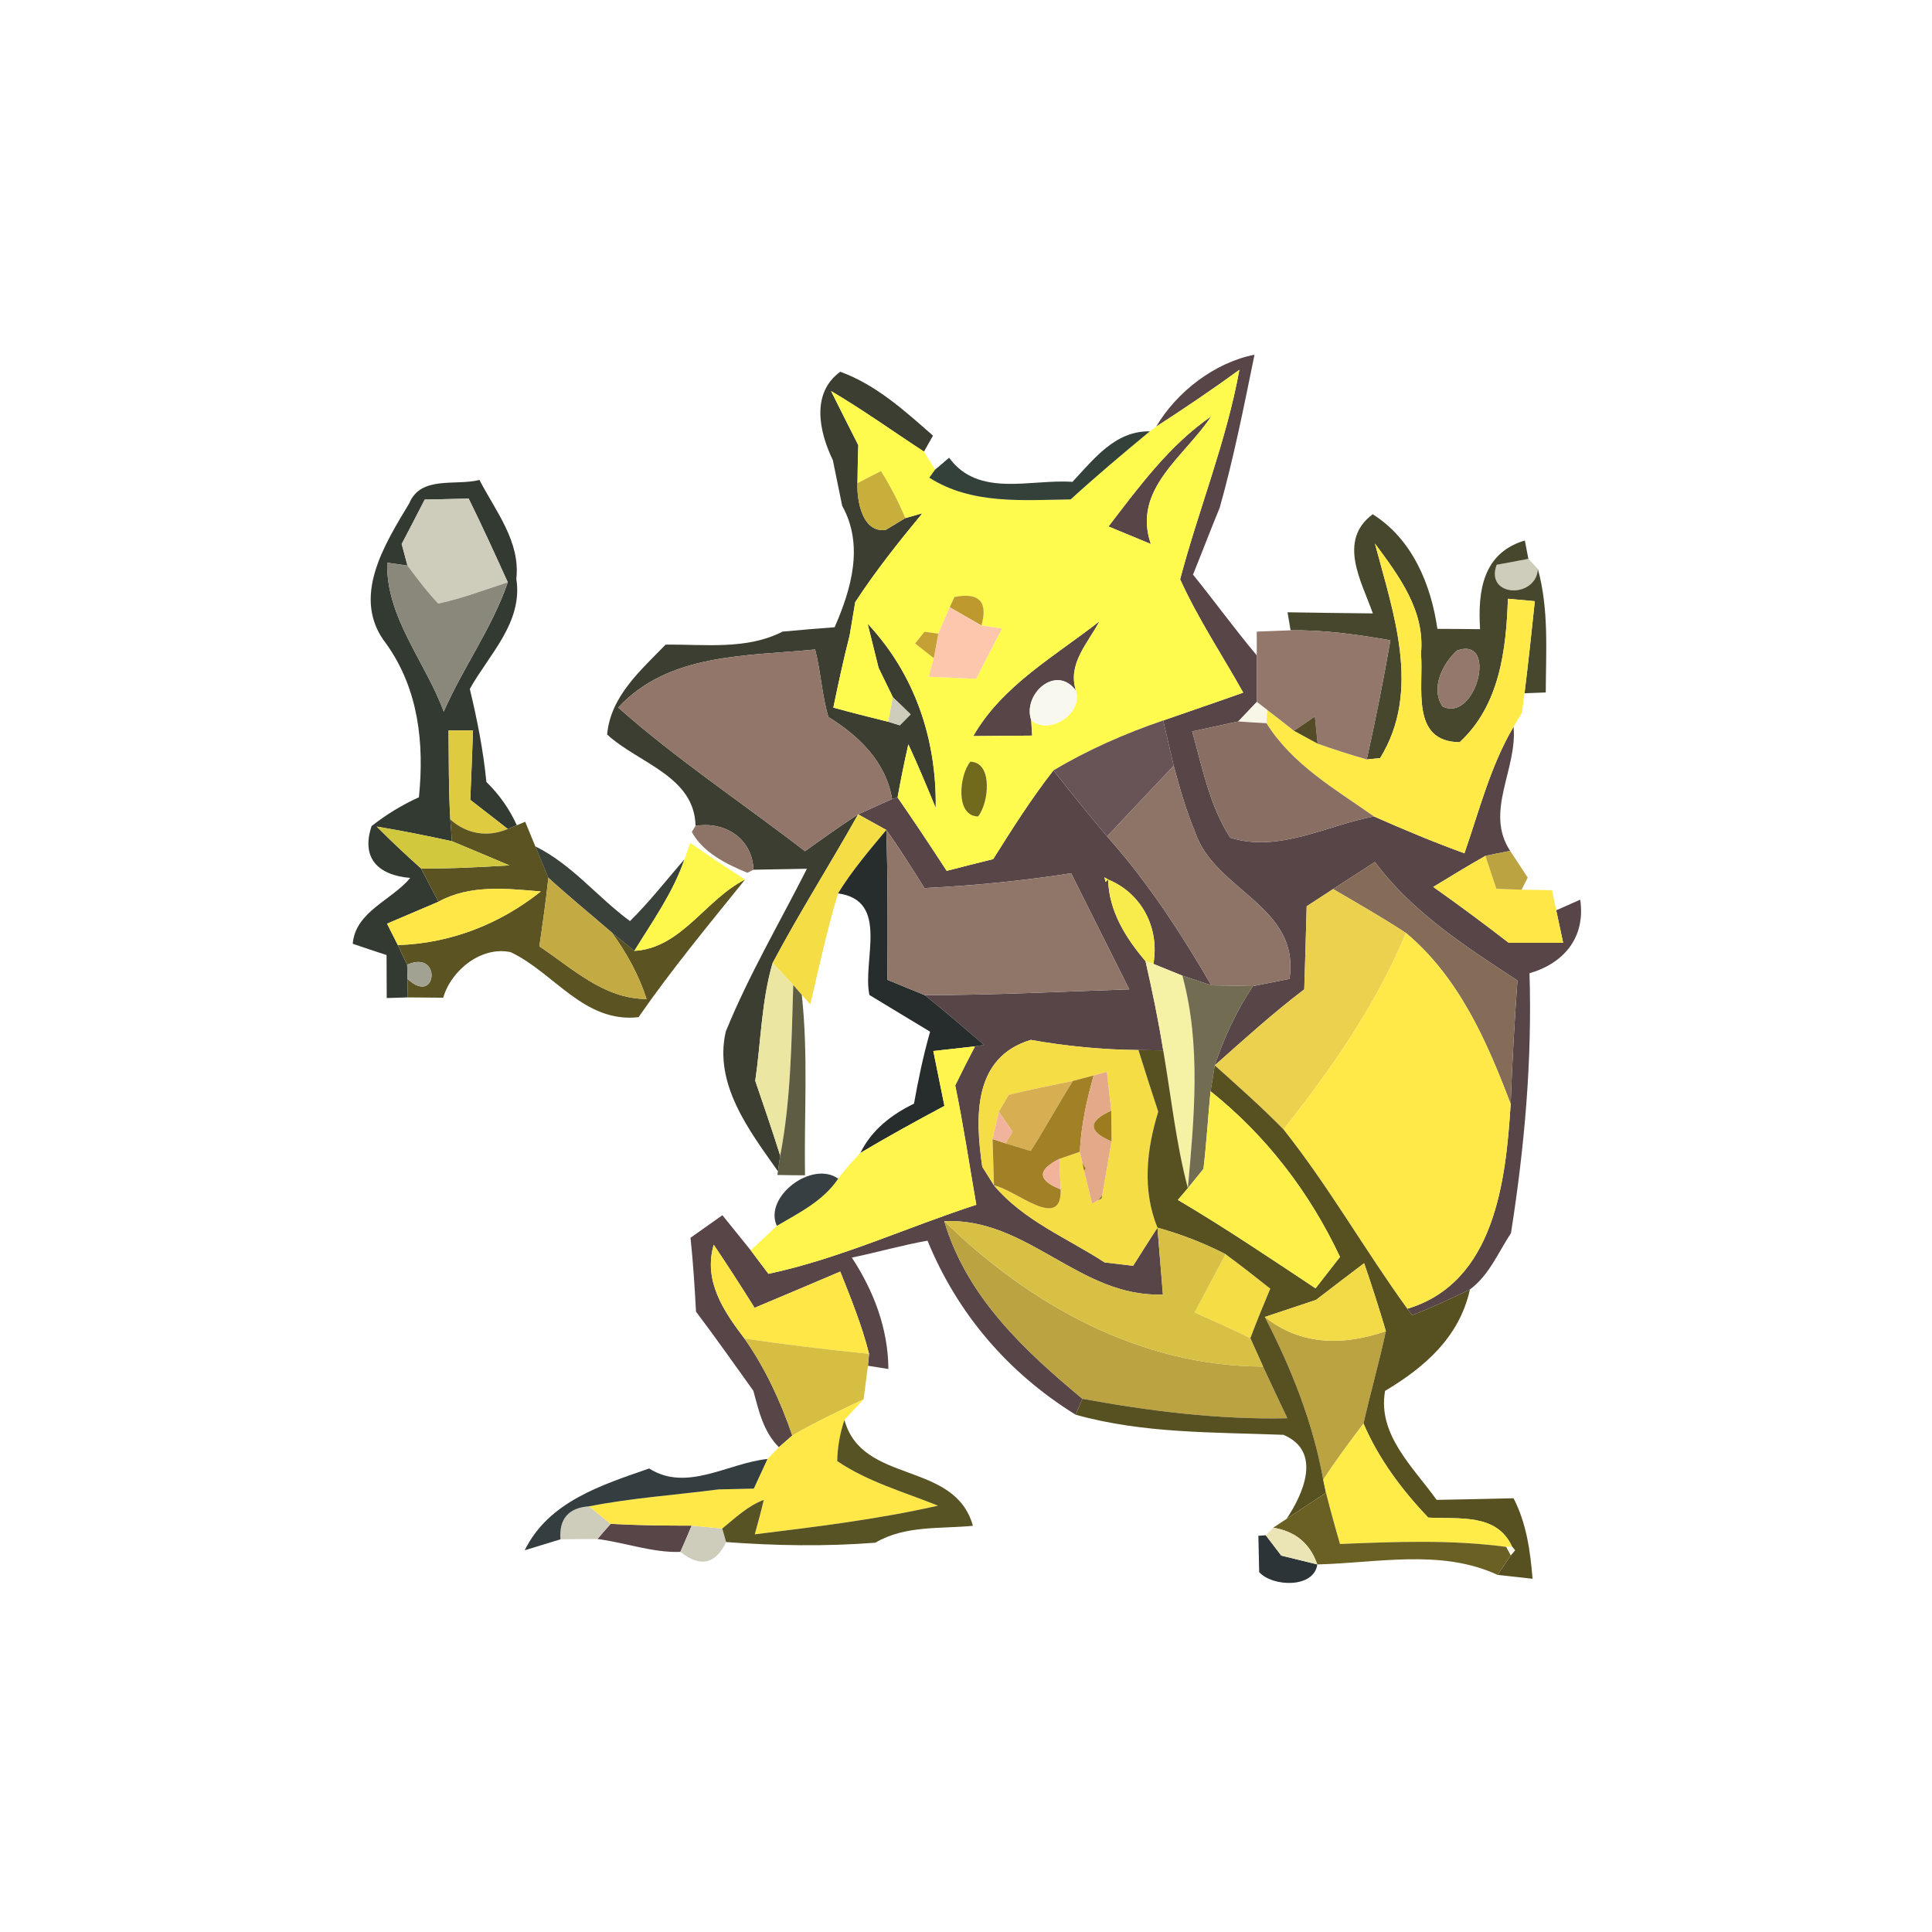 <?xml version="1.0" encoding="UTF-8" ?>
<!DOCTYPE svg PUBLIC "-//W3C//DTD SVG 1.1//EN" "http://www.w3.org/Graphics/SVG/1.1/DTD/svg11.dtd">
<svg width="120pt" height="120pt" viewBox="0 0 120 120" version="1.1" xmlns="http://www.w3.org/2000/svg">
<g id="#574548ff">
<path fill="#574548" opacity="1.00" d=" M 71.81 26.50 C 73.10 24.32 75.45 22.52 77.92 22.03 C 77.27 25.21 76.64 28.40 75.76 31.53 C 75.19 32.91 74.66 34.31 74.10 35.69 C 75.44 37.35 76.69 39.07 78.06 40.71 C 78.06 41.68 78.06 42.64 78.06 43.60 C 77.77 43.91 77.19 44.51 76.91 44.81 C 76.19 44.97 74.76 45.28 74.05 45.43 C 74.68 47.68 75.13 50.04 76.41 52.03 C 79.44 52.98 82.41 51.26 85.34 50.71 C 87.19 51.53 89.06 52.31 90.96 53.00 C 91.88 50.35 92.57 47.58 94.01 45.14 C 94.26 47.77 92.19 50.42 93.80 52.85 C 93.41 52.92 92.64 53.08 92.26 53.16 C 91.16 53.78 90.09 54.44 89.02 55.09 C 90.61 56.21 92.17 57.37 93.71 58.56 C 94.83 58.56 95.96 58.56 97.09 58.56 C 96.98 58.06 96.77 57.04 96.66 56.54 L 98.15 55.88 C 98.49 58.20 97.17 59.82 95.00 60.45 C 95.17 65.88 94.69 71.24 93.85 76.59 C 93.06 77.79 92.49 79.21 91.30 80.09 C 90.13 80.66 88.94 81.21 87.72 81.69 C 87.64 81.59 87.48 81.39 87.41 81.29 C 92.83 79.66 93.53 73.37 93.83 68.57 C 93.92 66.01 94.07 63.46 94.25 60.90 C 91.03 58.79 87.73 56.67 85.40 53.54 C 84.53 54.10 83.66 54.66 82.80 55.22 C 82.39 55.49 81.57 56.02 81.16 56.29 C 81.11 58.01 81.07 59.73 81.01 61.45 C 79.07 62.92 77.27 64.56 75.45 66.17 C 76.03 64.44 76.81 62.77 77.82 61.25 C 78.39 61.14 79.53 60.91 80.09 60.80 C 80.78 56.25 75.44 55.34 74.22 51.66 C 73.67 50.33 73.27 48.95 72.90 47.56 C 72.74 46.86 72.41 45.45 72.25 44.75 C 73.90 44.17 75.57 43.61 77.22 43.02 C 75.91 40.68 74.41 38.43 73.30 35.98 C 74.45 31.63 76.17 27.43 76.98 22.97 C 75.29 24.20 73.56 25.37 71.81 26.50 Z" />
<path fill="#574548" opacity="1.00" d=" M 68.85 32.70 C 70.75 30.23 72.63 27.65 75.23 25.86 C 73.58 28.37 70.31 30.37 71.48 33.79 C 70.60 33.43 69.72 33.06 68.85 32.70 Z" />
<path fill="#574548" opacity="1.00" d=" M 60.45 45.72 C 62.27 42.56 65.51 40.77 68.29 38.59 C 67.57 39.95 66.29 41.23 66.83 42.90 C 65.61 41.23 63.50 43.10 64.05 44.73 L 64.11 45.69 C 63.19 45.70 61.36 45.71 60.45 45.72 Z" />
<path fill="#574548" opacity="1.00" d=" M 61.69 53.36 C 62.87 51.48 64.06 49.60 65.43 47.85 C 66.52 49.23 67.63 50.61 68.76 51.95 C 71.28 54.77 73.34 57.94 75.24 61.20 C 74.79 61.05 73.89 60.75 73.44 60.60 C 72.99 60.42 72.09 60.05 71.64 59.87 C 72.03 57.66 70.93 55.49 68.83 54.63 L 68.60 54.49 C 68.62 54.56 68.65 54.71 68.66 54.78 L 68.83 54.63 C 68.87 56.58 69.92 58.26 71.15 59.70 C 71.57 61.54 71.95 63.38 72.25 65.24 L 70.71 65.22 C 68.46 65.20 66.23 64.98 64.02 64.59 C 60.43 65.68 60.56 69.37 61.01 72.47 L 61.74 73.63 C 63.57 75.81 66.27 76.89 68.61 78.41 C 69.05 78.46 69.93 78.57 70.38 78.62 C 70.75 78.03 71.51 76.84 71.89 76.25 C 71.97 77.28 72.14 79.36 72.23 80.40 C 67.08 80.62 63.84 75.61 58.65 75.85 C 60.04 80.54 63.60 83.86 67.23 86.88 L 66.81 87.87 C 62.64 85.29 59.47 81.61 57.61 77.06 C 56.02 77.34 54.48 77.79 52.91 78.11 C 54.27 80.19 55.16 82.51 55.18 85.03 L 53.91 84.83 L 53.98 84.09 C 53.54 82.34 52.86 80.66 52.19 78.98 C 50.42 79.74 48.64 80.48 46.87 81.23 C 46.04 79.91 45.20 78.60 44.33 77.31 C 43.68 79.57 44.94 81.43 46.24 83.14 C 47.53 84.98 48.48 87.03 49.21 89.16 C 49.00 89.34 48.59 89.71 48.38 89.89 C 47.42 88.94 47.13 87.63 46.79 86.38 C 45.61 84.74 44.45 83.08 43.23 81.47 C 43.15 79.94 43.05 78.41 42.89 76.88 C 43.39 76.53 44.38 75.83 44.87 75.48 C 45.31 76.03 46.19 77.12 46.63 77.66 C 46.91 78.03 47.45 78.76 47.73 79.12 C 52.18 78.17 56.33 76.23 60.64 74.83 C 60.21 72.36 59.84 69.87 59.33 67.42 C 59.73 66.60 60.14 65.79 60.56 64.99 L 61.12 64.90 C 59.90 63.86 58.69 62.81 57.44 61.81 C 61.68 61.81 65.91 61.59 70.14 61.45 C 68.94 59.05 67.73 56.64 66.53 54.24 C 63.51 54.71 60.47 55.01 57.42 55.16 C 56.65 53.94 55.89 52.72 55.05 51.55 C 54.61 51.31 53.74 50.82 53.30 50.58 C 53.83 50.34 54.89 49.86 55.41 49.63 L 55.75 49.53 C 56.79 51.03 57.80 52.55 58.80 54.09 C 59.76 53.84 60.72 53.60 61.69 53.36 Z" />
<path fill="#574548" opacity="1.00" d=" M 37.11 95.59 C 37.31 95.35 37.72 94.88 37.93 94.65 C 39.60 94.74 41.28 94.76 42.96 94.76 C 42.79 95.17 42.44 95.99 42.26 96.39 C 40.59 96.46 38.80 95.81 37.11 95.59 Z" />
</g>
<g id="#333629f6">
<path fill="#333629" opacity="0.96" d=" M 52.19 23.09 C 54.42 23.90 56.20 25.52 57.95 27.06 C 57.81 27.30 57.53 27.80 57.39 28.05 C 55.47 26.80 53.60 25.45 51.62 24.29 C 52.18 25.41 52.74 26.53 53.31 27.65 C 53.28 28.44 53.27 29.22 53.26 30.01 C 53.21 31.08 53.56 33.13 55.02 32.91 C 55.32 32.73 55.93 32.36 56.23 32.18 L 57.29 31.88 C 55.82 33.66 54.38 35.47 53.12 37.40 C 53.03 37.92 52.86 38.96 52.77 39.48 C 52.39 40.96 52.07 42.46 51.76 43.95 C 52.89 44.26 54.03 44.55 55.17 44.83 L 55.89 45.05 L 56.56 44.37 C 56.29 44.10 55.74 43.58 55.46 43.31 C 55.24 42.86 54.79 41.94 54.57 41.48 C 54.40 40.80 54.06 39.42 53.89 38.74 C 56.82 41.87 58.18 45.90 58.12 50.18 C 57.57 48.85 57.02 47.53 56.42 46.23 C 56.17 47.32 55.95 48.42 55.75 49.53 L 55.41 49.63 C 55.03 47.32 53.35 45.71 51.45 44.53 C 51.05 43.16 50.98 41.72 50.63 40.34 C 46.41 40.76 41.52 40.55 38.40 43.95 C 42.06 47.19 46.14 49.89 50.00 52.87 C 51.09 52.09 52.18 51.31 53.30 50.58 C 51.56 53.68 49.66 56.67 47.99 59.81 C 47.29 62.19 47.27 64.69 46.91 67.13 C 47.44 68.68 47.97 70.22 48.46 71.78 L 48.32 72.75 C 46.55 70.24 44.32 67.35 45.08 64.07 C 46.50 60.58 48.42 57.32 50.12 53.96 C 49.29 53.97 47.63 54.01 46.80 54.02 C 46.73 52.09 45.03 50.99 43.20 51.30 C 43.15 48.20 39.63 47.40 37.71 45.62 C 37.93 43.23 39.79 41.65 41.34 40.04 C 43.77 40.01 46.36 40.38 48.61 39.23 C 49.68 39.13 50.76 39.04 51.84 38.96 C 52.88 36.58 53.67 33.86 52.31 31.42 C 52.12 30.47 51.92 29.53 51.73 28.58 C 50.88 26.83 50.36 24.42 52.19 23.09 Z" />
</g>
<g id="#fffb4eff">
<path fill="#fffb4e" opacity="1.00" d=" M 71.81 26.50 C 73.56 25.37 75.29 24.20 76.98 22.97 C 76.17 27.43 74.45 31.63 73.30 35.98 C 74.41 38.43 75.91 40.68 77.22 43.02 C 75.57 43.61 73.90 44.17 72.25 44.75 C 69.88 45.56 67.58 46.57 65.43 47.85 C 64.06 49.60 62.87 51.48 61.69 53.36 C 60.72 53.60 59.76 53.84 58.80 54.09 C 57.80 52.55 56.79 51.03 55.75 49.53 C 55.95 48.42 56.17 47.32 56.42 46.23 C 57.02 47.53 57.57 48.85 58.12 50.18 C 58.18 45.90 56.82 41.87 53.89 38.74 C 54.06 39.42 54.40 40.80 54.57 41.48 C 54.79 41.94 55.24 42.86 55.46 43.31 C 55.39 43.69 55.24 44.45 55.17 44.83 C 54.03 44.55 52.89 44.26 51.76 43.95 C 52.07 42.46 52.39 40.96 52.77 39.48 C 52.86 38.96 53.03 37.92 53.12 37.40 C 54.38 35.47 55.82 33.66 57.29 31.88 L 56.23 32.18 C 55.81 31.17 55.30 30.19 54.72 29.26 C 54.35 29.44 53.62 29.82 53.26 30.01 C 53.27 29.22 53.28 28.44 53.31 27.65 C 52.74 26.53 52.18 25.41 51.62 24.29 C 53.60 25.45 55.47 26.80 57.39 28.05 C 57.56 28.33 57.91 28.89 58.08 29.17 L 57.72 29.67 C 60.36 31.35 63.52 31.06 66.50 31.02 C 68.10 29.56 69.75 28.17 71.42 26.79 C 71.52 26.72 71.71 26.58 71.81 26.50 M 68.85 32.70 C 69.72 33.06 70.60 33.43 71.48 33.79 C 70.31 30.37 73.58 28.37 75.23 25.86 C 72.63 27.65 70.75 30.23 68.85 32.70 M 59.28 37.08 L 58.99 37.72 C 58.81 38.13 58.46 38.95 58.28 39.36 L 57.42 39.24 L 56.84 39.97 C 57.13 40.20 57.71 40.65 58.00 40.88 L 57.69 42.03 C 58.31 42.06 59.54 42.11 60.16 42.14 C 60.28 42.14 60.51 42.16 60.63 42.16 C 60.97 41.49 61.66 40.14 62.01 39.47 C 62.06 39.36 62.17 39.15 62.23 39.04 L 60.96 38.85 C 61.38 37.37 60.82 36.78 59.28 37.08 M 60.45 45.72 C 61.36 45.71 63.19 45.70 64.11 45.69 L 64.05 44.73 C 65.17 45.70 67.28 44.32 66.83 42.90 C 66.29 41.23 67.57 39.95 68.29 38.59 C 65.51 40.77 62.27 42.56 60.45 45.72 M 60.27 47.31 C 59.58 48.13 59.32 50.70 60.75 50.71 C 61.42 49.89 61.69 47.34 60.27 47.31 Z" />
</g>
<g id="#1a2820e1">
<path fill="#1a2820" opacity="0.88" d=" M 66.61 29.93 C 67.95 28.51 69.25 26.76 71.42 26.79 C 69.75 28.17 68.10 29.56 66.50 31.02 C 63.52 31.06 60.36 31.35 57.72 29.67 L 58.08 29.17 C 58.30 28.99 58.73 28.62 58.95 28.43 C 60.78 30.94 64.03 29.74 66.61 29.93 Z" />
</g>
<g id="#c8af3cff">
<path fill="#c8af3c" opacity="1.00" d=" M 53.26 30.01 C 53.62 29.82 54.35 29.44 54.72 29.26 C 55.30 30.19 55.81 31.17 56.23 32.18 C 55.93 32.36 55.32 32.73 55.02 32.91 C 53.56 33.13 53.21 31.08 53.26 30.01 Z" />
</g>
<g id="#2e362df9">
<path fill="#2e362d" opacity="0.98" d=" M 25.42 31.26 C 26.14 29.52 28.31 30.19 29.78 29.81 C 30.78 31.75 32.33 33.63 32.07 35.95 C 32.49 38.66 30.39 40.63 29.18 42.79 C 29.64 44.70 30.02 46.62 30.21 48.57 C 31.02 49.36 31.65 50.26 32.10 51.26 L 31.54 51.49 C 30.96 51.04 29.80 50.13 29.21 49.68 C 29.27 48.24 29.33 46.81 29.38 45.37 L 27.86 45.37 C 27.88 47.21 27.86 49.06 27.97 50.90 L 28.07 52.25 C 26.52 51.91 24.96 51.60 23.40 51.34 C 24.29 52.24 25.21 53.10 26.15 53.94 C 26.42 54.46 26.96 55.49 27.23 56.01 L 26.48 56.33 C 25.87 56.59 24.65 57.11 24.04 57.37 C 24.21 57.71 24.54 58.37 24.71 58.70 C 24.85 59.01 25.14 59.62 25.29 59.92 L 25.31 60.80 L 25.33 61.95 L 24.02 61.99 C 24.02 61.32 24.01 59.99 24.01 59.32 C 23.48 59.15 22.43 58.80 21.91 58.62 C 22.07 56.62 24.33 55.92 25.48 54.53 C 23.46 54.36 22.42 53.28 23.08 51.31 C 23.98 50.60 24.96 50.00 26.02 49.52 C 26.36 46.17 26.00 42.81 24.00 40.00 C 21.76 37.16 23.87 33.84 25.42 31.26 M 26.38 31.03 C 26.03 31.72 25.31 33.10 24.95 33.79 C 25.04 34.13 25.22 34.80 25.31 35.13 L 24.05 34.95 C 23.97 38.36 26.43 41.11 27.56 44.20 C 28.76 41.46 30.56 39.02 31.54 36.17 C 30.75 34.43 29.96 32.69 29.11 30.97 C 28.43 30.99 27.07 31.01 26.38 31.03 Z" />
</g>
<g id="#ceccbbff">
<path fill="#ceccbb" opacity="1.00" d=" M 26.38 31.03 C 27.07 31.01 28.43 30.99 29.11 30.97 C 29.96 32.69 30.75 34.43 31.54 36.17 C 30.11 36.63 28.69 37.18 27.22 37.49 C 26.52 36.76 25.92 35.94 25.31 35.13 C 25.22 34.80 25.04 34.13 24.95 33.79 C 25.31 33.10 26.03 31.72 26.38 31.03 Z" />
<path fill="#ceccbb" opacity="1.00" d=" M 92.96 35.08 C 93.45 34.99 94.44 34.81 94.93 34.71 L 95.52 35.34 C 95.41 37.20 92.22 37.10 92.96 35.08 Z" />
<path fill="#ceccbb" opacity="1.00" d=" M 55.46 43.31 C 55.74 43.58 56.29 44.10 56.56 44.37 L 55.89 45.05 L 55.17 44.83 C 55.24 44.45 55.39 43.69 55.46 43.31 Z" />
<path fill="#ceccbb" opacity="1.00" d=" M 34.81 95.61 C 34.72 94.33 35.32 93.65 36.59 93.56 C 36.93 93.84 37.59 94.38 37.93 94.65 C 37.72 94.88 37.31 95.35 37.11 95.59 C 36.53 95.59 35.38 95.60 34.81 95.61 Z" />
<path fill="#ceccbb" opacity="1.00" d=" M 42.96 94.76 C 43.44 94.81 44.39 94.90 44.86 94.94 L 45.10 95.78 C 44.44 97.16 43.49 97.37 42.26 96.39 C 42.44 95.99 42.79 95.17 42.96 94.76 Z" />
</g>
<g id="#424229f8">
<path fill="#424229" opacity="0.97" d=" M 85.26 31.94 C 87.72 33.49 88.88 36.29 89.28 39.06 C 89.94 39.06 91.26 39.07 91.93 39.08 C 91.78 36.68 92.11 34.35 94.71 33.57 L 94.93 34.71 C 94.44 34.81 93.45 34.99 92.96 35.08 C 92.22 37.10 95.41 37.20 95.52 35.34 C 96.21 37.84 96.02 40.45 96.01 43.01 L 94.69 43.06 C 94.93 41.15 95.13 39.24 95.33 37.34 L 93.66 37.19 C 93.55 40.36 93.15 43.81 90.66 46.10 C 87.57 46.07 88.44 42.64 88.26 40.60 C 88.52 37.93 86.89 35.77 85.40 33.76 C 86.54 38.08 88.30 42.91 85.72 47.09 L 84.89 47.17 C 85.44 44.71 85.93 42.25 86.36 39.77 C 84.32 39.41 82.25 39.12 80.16 39.15 L 79.97 38.03 C 81.74 38.06 83.50 38.08 85.27 38.10 C 84.57 36.11 83.06 33.59 85.26 31.94 M 90.51 40.40 C 89.61 41.19 88.83 42.76 89.60 43.88 C 91.66 44.90 93.07 39.51 90.51 40.40 Z" />
</g>
<g id="#ffea48ff">
<path fill="#ffea48" opacity="1.00" d=" M 85.40 33.76 C 86.89 35.77 88.52 37.93 88.26 40.60 C 88.44 42.64 87.57 46.07 90.66 46.10 C 93.15 43.81 93.55 40.36 93.66 37.19 L 95.33 37.34 C 95.13 39.24 94.93 41.15 94.69 43.06 C 94.65 43.36 94.57 43.96 94.53 44.27 L 94.01 45.14 C 92.57 47.58 91.88 50.35 90.96 53.00 C 89.06 52.31 87.19 51.53 85.34 50.71 C 82.93 49.02 80.26 47.48 78.66 44.92 L 78.70 44.09 C 79.12 44.41 79.96 45.06 80.37 45.39 C 80.74 45.59 81.47 45.99 81.84 46.19 C 82.85 46.55 83.86 46.87 84.89 47.17 L 85.72 47.09 C 88.30 42.91 86.54 38.08 85.40 33.76 Z" />
</g>
<g id="#89887bff">
<path fill="#89887b" opacity="1.00" d=" M 25.31 35.13 C 25.92 35.94 26.52 36.76 27.22 37.49 C 28.69 37.18 30.11 36.63 31.54 36.17 C 30.56 39.02 28.76 41.46 27.56 44.20 C 26.43 41.11 23.97 38.36 24.05 34.95 L 25.31 35.13 Z" />
</g>
<g id="#be9a2eff">
<path fill="#be9a2e" opacity="1.00" d=" M 59.28 37.08 C 60.82 36.78 61.38 37.37 60.96 38.85 C 60.47 38.57 59.48 38.00 58.99 37.72 L 59.28 37.08 Z" />
</g>
<g id="#fcc7adff">
<path fill="#fcc7ad" opacity="1.00" d=" M 58.99 37.72 C 59.48 38.00 60.47 38.57 60.96 38.85 L 62.23 39.04 L 62.01 39.47 C 61.66 40.14 60.97 41.49 60.63 42.16 L 60.16 42.14 C 59.54 42.11 58.31 42.06 57.69 42.03 L 58.00 40.88 C 58.07 40.50 58.21 39.74 58.28 39.36 C 58.46 38.95 58.81 38.13 58.99 37.72 Z" />
</g>
<g id="#c5a035ff">
<path fill="#c5a035" opacity="1.00" d=" M 57.42 39.24 L 58.28 39.36 C 58.21 39.74 58.07 40.50 58.00 40.88 C 57.71 40.65 57.13 40.20 56.84 39.97 L 57.42 39.24 Z" />
</g>
<g id="#ad910fff">
<path fill="#ad910f" opacity="1.00" d=" M 62.23 39.04 C 62.17 39.15 62.06 39.36 62.01 39.47 L 62.23 39.04 Z" />
</g>
<g id="#93776bff">
<path fill="#93776b" opacity="1.00" d=" M 80.16 39.15 C 82.25 39.12 84.32 39.41 86.36 39.77 C 85.93 42.25 85.44 44.71 84.89 47.17 C 83.86 46.87 82.85 46.55 81.84 46.19 C 81.80 45.77 81.71 44.92 81.67 44.50 C 81.35 44.72 80.70 45.17 80.37 45.39 C 79.96 45.06 79.12 44.41 78.70 44.09 L 78.06 43.60 C 78.06 42.64 78.06 41.68 78.06 40.71 L 78.06 39.23 C 78.59 39.21 79.64 39.17 80.16 39.15 Z" />
</g>
<g id="#917669ff">
<path fill="#917669" opacity="1.00" d=" M 38.40 43.95 C 41.52 40.55 46.41 40.76 50.63 40.34 C 50.98 41.72 51.05 43.16 51.45 44.53 C 53.35 45.71 55.03 47.32 55.41 49.63 C 54.89 49.86 53.83 50.34 53.30 50.58 C 52.18 51.31 51.09 52.09 50.00 52.87 C 46.14 49.89 42.06 47.19 38.40 43.95 Z" />
</g>
<g id="#94786bff">
<path fill="#94786b" opacity="1.00" d=" M 90.51 40.40 C 93.07 39.51 91.66 44.90 89.60 43.88 C 88.83 42.76 89.61 41.19 90.51 40.40 Z" />
</g>
<g id="#b29710ff">
<path fill="#b29710" opacity="1.00" d=" M 60.16 42.14 L 60.63 42.16 C 60.51 42.16 60.28 42.14 60.16 42.14 Z" />
</g>
<g id="#f9f8efff">
<path fill="#f9f8ef" opacity="1.00" d=" M 64.05 44.73 C 63.50 43.10 65.61 41.23 66.83 42.90 C 67.28 44.32 65.17 45.70 64.05 44.73 Z" />
</g>
<g id="#f7f6e7ff">
<path fill="#f7f6e7" opacity="1.00" d=" M 76.91 44.81 C 77.19 44.51 77.77 43.91 78.06 43.60 L 78.70 44.09 L 78.66 44.92 C 78.22 44.90 77.35 44.84 76.91 44.81 Z" />
</g>
<g id="#544c27ff">
<path fill="#544c27" opacity="1.00" d=" M 80.37 45.39 C 80.70 45.17 81.35 44.72 81.67 44.50 C 81.71 44.92 81.80 45.77 81.84 46.19 C 81.47 45.99 80.74 45.59 80.37 45.39 Z" />
</g>
<g id="#685356ff">
<path fill="#685356" opacity="1.00" d=" M 65.43 47.85 C 67.58 46.57 69.88 45.56 72.25 44.75 C 72.41 45.45 72.74 46.86 72.90 47.56 C 71.52 49.02 70.14 50.49 68.76 51.95 C 67.63 50.61 66.52 49.23 65.43 47.85 Z" />
</g>
<g id="#896f63ff">
<path fill="#896f63" opacity="1.00" d=" M 74.05 45.43 C 74.76 45.28 76.19 44.97 76.91 44.81 C 77.35 44.84 78.22 44.90 78.66 44.92 C 80.26 47.48 82.93 49.02 85.34 50.71 C 82.41 51.26 79.44 52.98 76.41 52.03 C 75.13 50.04 74.68 47.68 74.05 45.43 Z" />
</g>
<g id="#decb40ff">
<path fill="#decb40" opacity="1.00" d=" M 27.86 45.37 L 29.38 45.37 C 29.33 46.81 29.27 48.24 29.21 49.68 C 29.80 50.13 30.96 51.04 31.54 51.49 C 30.28 52.02 28.99 51.81 27.97 50.90 C 27.86 49.06 27.88 47.21 27.86 45.37 Z" />
</g>
<g id="#716a1cff">
<path fill="#716a1c" opacity="1.00" d=" M 60.27 47.31 C 61.69 47.34 61.42 49.89 60.75 50.71 C 59.32 50.70 59.58 48.13 60.27 47.31 Z" />
</g>
<g id="#8e7367ff">
<path fill="#8e7367" opacity="1.00" d=" M 68.76 51.95 C 70.14 50.49 71.52 49.02 72.90 47.56 C 73.27 48.95 73.67 50.33 74.22 51.66 C 75.44 55.34 80.78 56.25 80.09 60.80 C 79.53 60.91 78.39 61.14 77.82 61.25 C 77.18 61.23 75.88 61.21 75.24 61.20 C 73.34 57.94 71.28 54.77 68.76 51.95 Z" />
</g>
<g id="#5b5322ff">
<path fill="#5b5322" opacity="1.00" d=" M 27.97 50.90 C 28.99 51.81 30.28 52.02 31.54 51.49 L 32.10 51.26 L 32.62 51.04 C 32.78 51.42 33.09 52.19 33.25 52.57 C 33.45 53.06 33.86 54.03 34.06 54.52 C 33.91 55.94 33.71 57.36 33.50 58.78 C 35.56 60.15 37.52 62.05 40.16 62.05 C 39.68 60.56 38.92 59.18 38.00 57.92 C 38.35 58.20 39.05 58.77 39.40 59.06 C 42.32 58.90 43.83 55.85 46.28 54.63 C 44.02 57.43 41.72 60.21 39.66 63.18 C 36.27 63.55 34.45 60.44 31.72 59.14 C 29.90 58.75 28.02 60.26 27.53 61.97 C 26.98 61.97 25.88 61.95 25.33 61.95 L 25.31 60.80 C 27.15 62.52 27.46 58.95 25.29 59.92 C 25.14 59.62 24.85 59.01 24.71 58.70 C 27.97 58.60 31.05 57.40 33.59 55.37 C 31.45 55.19 29.19 54.93 27.23 56.01 C 26.96 55.49 26.42 54.46 26.15 53.94 C 27.98 53.96 29.81 53.86 31.64 53.75 C 30.45 53.24 29.26 52.75 28.07 52.25 L 27.97 50.90 Z" />
</g>
<g id="#8e7467ff">
<path fill="#8e7467" opacity="1.00" d=" M 43.20 51.30 C 45.03 50.99 46.73 52.09 46.80 54.02 L 46.42 54.21 C 45.13 53.68 43.65 52.95 42.97 51.67 L 43.20 51.30 Z" />
</g>
<g id="#f5de45ff">
<path fill="#f5de45" opacity="1.00" d=" M 53.30 50.58 C 53.74 50.82 54.61 51.31 55.05 51.55 C 53.99 52.82 52.92 54.08 52.05 55.49 C 51.37 57.76 50.87 60.07 50.33 62.38 L 49.80 61.79 L 49.27 61.18 C 48.95 60.84 48.31 60.15 47.99 59.81 C 49.66 56.67 51.56 53.68 53.30 50.58 Z" />
<path fill="#f5de45" opacity="1.00" d=" M 64.02 64.59 C 66.23 64.98 68.46 65.20 70.71 65.22 C 71.11 66.50 71.52 67.78 71.94 69.05 C 71.21 71.42 70.94 73.90 71.89 76.25 C 71.51 76.84 70.75 78.03 70.38 78.62 C 69.93 78.57 69.05 78.46 68.61 78.41 C 66.27 76.89 63.57 75.81 61.74 73.63 C 63.03 73.85 65.96 76.55 65.88 73.87 C 65.86 73.39 65.82 72.45 65.80 71.98 C 66.12 71.87 66.76 71.65 67.07 71.54 L 67.23 72.22 L 67.33 72.70 C 67.46 73.21 67.71 74.24 67.83 74.75 L 68.21 74.55 L 68.42 74.44 L 68.46 74.24 C 68.61 73.40 68.90 71.73 69.04 70.89 C 69.04 70.41 69.02 69.47 69.02 68.99 C 68.95 68.39 68.82 67.17 68.75 66.57 L 67.93 66.80 C 67.61 66.88 66.96 67.05 66.64 67.14 C 65.31 67.42 63.97 67.67 62.65 68.01 L 62.04 69.05 C 61.94 69.47 61.75 70.32 61.65 70.75 C 61.67 71.47 61.72 72.91 61.74 73.63 L 61.01 72.47 C 60.56 69.37 60.43 65.68 64.02 64.59 Z" />
<path fill="#f5de45" opacity="1.00" d=" M 76.12 77.90 C 77.07 78.59 77.98 79.32 78.90 80.04 C 78.47 81.06 78.05 82.09 77.66 83.12 C 76.52 82.55 75.36 82.04 74.20 81.52 C 74.84 80.31 75.48 79.11 76.12 77.90 Z" />
</g>
<g id="#d2c83eff">
<path fill="#d2c83e" opacity="1.00" d=" M 23.40 51.34 C 24.96 51.60 26.52 51.91 28.07 52.25 C 29.26 52.75 30.45 53.24 31.64 53.75 C 29.81 53.86 27.98 53.96 26.15 53.94 C 25.21 53.10 24.29 52.24 23.40 51.34 Z" />
</g>
<g id="#181e1fee">
<path fill="#181e1f" opacity="0.93" d=" M 52.05 55.49 C 52.92 54.08 53.99 52.82 55.05 51.55 C 55.15 54.65 55.14 57.76 55.12 60.86 C 55.89 61.18 56.67 61.49 57.44 61.81 C 58.69 62.81 59.90 63.86 61.12 64.90 L 60.56 64.99 C 59.91 65.06 58.62 65.21 57.97 65.28 C 58.20 66.42 58.43 67.55 58.66 68.69 C 56.90 69.63 55.15 70.59 53.44 71.61 C 54.14 70.18 55.37 69.23 56.77 68.55 C 57.04 67.04 57.35 65.55 57.77 64.08 C 56.52 63.32 55.26 62.57 54.00 61.80 C 53.55 59.67 55.28 55.93 52.05 55.49 Z" />
</g>
<g id="#907569ff">
<path fill="#907569" opacity="1.00" d=" M 55.05 51.55 C 55.89 52.72 56.65 53.94 57.42 55.16 C 60.47 55.01 63.51 54.71 66.53 54.24 C 67.73 56.64 68.94 59.05 70.14 61.45 C 65.91 61.59 61.68 61.81 57.44 61.81 C 56.67 61.49 55.89 61.18 55.12 60.86 C 55.14 57.76 55.15 54.65 55.05 51.55 Z" />
</g>
<g id="#1c251ddf">
<path fill="#1c251d" opacity="0.87" d=" M 33.25 52.57 C 35.53 53.69 37.11 55.73 39.13 57.21 C 40.34 56.02 41.39 54.66 42.51 53.38 C 41.81 55.44 40.53 57.22 39.40 59.06 C 39.05 58.77 38.35 58.20 38.00 57.92 C 36.69 56.79 35.34 55.69 34.06 54.52 C 33.86 54.03 33.45 53.06 33.25 52.57 Z" />
</g>
<g id="#fef74cff">
<path fill="#fef74c" opacity="1.00" d=" M 42.87 52.35 C 43.99 53.14 45.13 53.90 46.28 54.63 C 43.83 55.85 42.32 58.90 39.40 59.06 C 40.53 57.22 41.81 55.44 42.51 53.38 C 42.60 53.12 42.78 52.60 42.87 52.35 Z" />
</g>
<g id="#856c58ff">
<path fill="#856c58" opacity="1.00" d=" M 82.80 55.22 C 83.66 54.66 84.53 54.10 85.40 53.54 C 87.73 56.67 91.03 58.79 94.25 60.90 C 94.07 63.46 93.92 66.01 93.83 68.57 C 92.35 64.66 90.61 60.70 87.33 57.95 C 85.85 56.98 84.32 56.11 82.80 55.22 Z" />
</g>
<g id="#fee747ff">
<path fill="#fee747" opacity="1.00" d=" M 89.02 55.09 C 90.09 54.44 91.16 53.78 92.26 53.16 C 92.43 53.67 92.77 54.69 92.94 55.20 C 93.33 55.22 94.12 55.25 94.51 55.26 C 94.99 55.27 95.93 55.28 96.40 55.29 L 96.66 56.54 C 96.77 57.04 96.98 58.06 97.09 58.56 C 95.96 58.56 94.83 58.56 93.71 58.56 C 92.17 57.37 90.61 56.21 89.02 55.09 Z" />
<path fill="#fee747" opacity="1.00" d=" M 27.23 56.01 C 29.19 54.93 31.45 55.19 33.59 55.37 C 31.05 57.40 27.97 58.60 24.71 58.70 C 24.54 58.37 24.21 57.71 24.04 57.37 C 24.65 57.11 25.87 56.59 26.48 56.33 L 27.23 56.01 Z" />
<path fill="#fee747" opacity="1.00" d=" M 44.33 77.31 C 45.20 78.60 46.04 79.91 46.87 81.23 C 48.64 80.48 50.42 79.74 52.19 78.98 C 52.86 80.66 53.54 82.34 53.98 84.09 C 51.39 83.83 48.81 83.52 46.24 83.14 C 44.94 81.43 43.68 79.57 44.33 77.31 Z" />
</g>
<g id="#bba341ff">
<path fill="#bba341" opacity="1.00" d=" M 92.26 53.16 C 92.64 53.08 93.41 52.92 93.80 52.85 C 94.07 53.26 94.61 54.09 94.89 54.51 L 94.51 55.26 C 94.12 55.25 93.33 55.22 92.94 55.20 C 92.77 54.69 92.43 53.67 92.26 53.16 Z" />
<path fill="#bba341" opacity="1.00" d=" M 67.23 86.88 C 63.60 83.86 60.04 80.54 58.65 75.85 C 63.98 81.06 70.83 84.86 78.45 84.88 C 78.95 85.95 79.45 87.02 79.96 88.09 C 75.68 88.18 71.43 87.65 67.23 86.88 Z" />
<path fill="#bba341" opacity="1.00" d=" M 82.19 91.91 C 81.55 88.36 80.21 84.99 78.56 81.80 C 80.82 83.60 83.48 83.58 86.08 82.68 C 85.67 84.60 85.12 86.50 84.69 88.42 C 83.83 89.56 82.97 90.70 82.19 91.91 Z" />
</g>
<g id="#ffef4aff">
<path fill="#ffef4a" opacity="1.00" d=" M 68.66 54.78 C 68.65 54.71 68.62 54.56 68.60 54.49 L 68.83 54.63 L 68.66 54.78 Z" />
</g>
<g id="#c3aa43ff">
<path fill="#c3aa43" opacity="1.00" d=" M 34.06 54.52 C 35.34 55.69 36.69 56.79 38.00 57.92 C 38.92 59.18 39.68 60.56 40.16 62.05 C 37.52 62.05 35.56 60.15 33.50 58.78 C 33.71 57.36 33.91 55.94 34.06 54.52 Z" />
</g>
<g id="#f8ec4cff">
<path fill="#f8ec4c" opacity="1.00" d=" M 68.83 54.63 C 70.93 55.49 72.03 57.66 71.64 59.87 L 71.15 59.70 C 69.92 58.26 68.87 56.58 68.83 54.63 Z" />
</g>
<g id="#ecd14eff">
<path fill="#ecd14e" opacity="1.00" d=" M 81.16 56.29 C 81.57 56.02 82.39 55.49 82.80 55.22 C 84.32 56.11 85.85 56.98 87.33 57.95 C 85.47 62.40 82.71 66.38 79.72 70.15 C 78.36 68.76 76.90 67.47 75.45 66.17 C 77.27 64.56 79.07 62.92 81.01 61.45 C 81.07 59.73 81.11 58.01 81.16 56.29 Z" />
</g>
<g id="#ffe948ff">
<path fill="#ffe948" opacity="1.00" d=" M 87.33 57.95 C 90.61 60.70 92.35 64.66 93.83 68.57 C 93.53 73.37 92.83 79.66 87.41 81.29 C 84.76 77.63 82.53 73.69 79.72 70.15 C 82.71 66.38 85.47 62.40 87.33 57.95 Z" />
</g>
<g id="#a2a293ff">
<path fill="#a2a293" opacity="1.00" d=" M 25.29 59.92 C 27.46 58.95 27.15 62.52 25.31 60.80 L 25.29 59.92 Z" />
</g>
<g id="#ebe7a2ff">
<path fill="#ebe7a2" opacity="1.00" d=" M 47.99 59.81 C 48.31 60.15 48.95 60.84 49.27 61.18 C 49.16 64.72 49.13 68.29 48.46 71.78 C 47.97 70.22 47.44 68.68 46.91 67.13 C 47.27 64.69 47.29 62.19 47.99 59.81 Z" />
</g>
<g id="#f5f1a5ff">
<path fill="#f5f1a5" opacity="1.00" d=" M 71.15 59.70 L 71.64 59.87 C 72.09 60.05 72.99 60.42 73.44 60.60 C 74.61 64.91 74.17 69.42 73.78 73.80 C 73.04 70.99 72.74 68.10 72.25 65.24 C 71.95 63.38 71.57 61.54 71.15 59.70 Z" />
</g>
<g id="#726c52ff">
<path fill="#726c52" opacity="1.00" d=" M 73.44 60.60 C 73.89 60.75 74.79 61.05 75.24 61.20 C 75.88 61.21 77.18 61.23 77.82 61.25 C 76.81 62.77 76.03 64.44 75.45 66.17 C 75.39 66.58 75.26 67.38 75.19 67.78 C 75.03 69.39 74.94 71.00 74.75 72.60 L 73.78 73.80 C 74.17 69.42 74.61 64.91 73.44 60.60 M 75.19 62.32 C 75.70 62.81 75.70 62.81 75.19 62.32 Z" />
</g>
<g id="#5e5d44ff">
<path fill="#5e5d44" opacity="1.00" d=" M 49.27 61.18 L 49.80 61.79 C 50.21 65.51 49.94 69.26 50.00 73.00 C 49.57 73.00 48.71 72.99 48.28 72.98 L 48.32 72.75 L 48.46 71.78 C 49.13 68.29 49.16 64.72 49.27 61.18 Z" />
</g>
<g id="#231c1dff">
<path fill="#231c1d" opacity="1.00" d=" M 75.19 62.32 C 75.70 62.81 75.70 62.81 75.19 62.32 Z" />
</g>
<g id="#fff54cff">
<path fill="#fff54c" opacity="1.00" d=" M 57.97 65.28 C 58.62 65.21 59.91 65.06 60.56 64.99 C 60.14 65.79 59.73 66.60 59.33 67.42 C 59.84 69.87 60.21 72.36 60.64 74.83 C 56.33 76.23 52.18 78.17 47.73 79.12 C 47.45 78.76 46.91 78.03 46.63 77.66 C 47.04 77.28 47.85 76.52 48.25 76.14 C 49.63 75.33 51.14 74.59 52.06 73.21 C 52.48 72.65 52.94 72.12 53.44 71.61 C 55.15 70.59 56.90 69.63 58.66 68.69 C 58.43 67.55 58.20 66.42 57.97 65.28 Z" />
</g>
<g id="#575021ff">
<path fill="#575021" opacity="1.00" d=" M 70.71 65.22 L 72.25 65.24 C 72.74 68.10 73.04 70.99 73.78 73.80 C 73.62 73.98 73.32 74.35 73.16 74.53 C 76.08 76.25 78.89 78.15 81.71 80.02 C 82.09 79.53 82.85 78.56 83.23 78.07 C 81.35 74.07 78.65 70.54 75.19 67.78 C 75.26 67.38 75.39 66.58 75.45 66.17 C 76.90 67.47 78.36 68.76 79.72 70.15 C 82.53 73.69 84.76 77.63 87.41 81.29 C 87.48 81.39 87.64 81.59 87.72 81.69 C 88.94 81.21 90.13 80.66 91.30 80.09 C 90.65 83.04 88.51 84.91 86.03 86.39 C 85.54 89.11 87.80 91.15 89.23 93.16 C 90.82 93.13 92.42 93.10 94.01 93.06 C 94.81 94.61 95.05 96.33 95.19 98.06 C 94.65 98.00 93.56 97.88 93.02 97.82 L 93.84 96.60 L 94.10 96.29 L 93.92 96.07 C 92.97 93.97 90.61 94.37 88.71 94.26 C 87.07 92.54 85.63 90.61 84.69 88.42 C 85.12 86.50 85.67 84.60 86.08 82.68 C 85.66 81.26 85.21 79.86 84.73 78.46 C 83.73 79.21 82.73 79.98 81.74 80.74 C 80.95 81.00 79.36 81.53 78.56 81.80 C 80.21 84.99 81.55 88.36 82.19 91.91 L 82.36 92.72 C 81.75 93.12 80.52 93.93 79.91 94.34 C 80.97 92.76 82.12 90.14 79.72 89.12 C 75.39 88.95 71.03 89.05 66.81 87.87 L 67.23 86.88 C 71.43 87.65 75.68 88.18 79.96 88.09 C 79.45 87.02 78.95 85.95 78.45 84.88 C 78.25 84.44 77.86 83.56 77.66 83.12 C 78.05 82.09 78.47 81.06 78.90 80.04 C 77.98 79.32 77.07 78.59 76.12 77.90 C 74.77 77.20 73.35 76.66 71.89 76.25 C 70.94 73.90 71.21 71.42 71.94 69.05 C 71.52 67.78 71.11 66.50 70.71 65.22 Z" />
</g>
<g id="#d7ae51ff">
<path fill="#d7ae51" opacity="1.00" d=" M 62.65 68.01 C 63.97 67.67 65.31 67.42 66.64 67.14 C 65.74 68.57 64.93 70.06 64.02 71.49 C 63.63 71.37 62.84 71.13 62.45 71.01 L 62.89 70.30 C 62.68 69.99 62.25 69.36 62.04 69.05 L 62.65 68.01 Z" />
</g>
<g id="#a28026ff">
<path fill="#a28026" opacity="1.00" d=" M 66.64 67.14 C 66.96 67.05 67.61 66.88 67.93 66.80 C 67.49 68.35 67.15 69.92 67.07 71.54 C 66.76 71.65 66.12 71.87 65.80 71.98 C 64.41 72.68 64.44 73.31 65.88 73.87 C 65.96 76.55 63.03 73.85 61.74 73.63 C 61.72 72.91 61.67 71.47 61.65 70.75 L 62.45 71.01 C 62.84 71.13 63.63 71.37 64.02 71.49 C 64.93 70.06 65.74 68.57 66.64 67.14 Z" />
</g>
<g id="#e4a988ff">
<path fill="#e4a988" opacity="1.00" d=" M 67.93 66.80 L 68.75 66.57 C 68.82 67.17 68.95 68.39 69.02 68.99 C 67.57 69.64 67.57 70.27 69.04 70.89 C 68.90 71.73 68.61 73.40 68.46 74.24 C 68.40 74.32 68.27 74.47 68.21 74.55 L 67.83 74.75 C 67.71 74.24 67.46 73.21 67.33 72.70 L 67.43 72.59 C 67.38 72.50 67.28 72.31 67.23 72.22 L 67.07 71.54 C 67.15 69.92 67.49 68.35 67.93 66.80 Z" />
</g>
<g id="#fff14aff">
<path fill="#fff14a" opacity="1.00" d=" M 75.19 67.78 C 78.65 70.54 81.35 74.07 83.23 78.07 C 82.85 78.56 82.09 79.53 81.71 80.02 C 78.89 78.15 76.08 76.25 73.16 74.53 C 73.32 74.35 73.62 73.98 73.78 73.80 L 74.75 72.60 C 74.94 71.00 75.03 69.39 75.19 67.78 Z" />
</g>
<g id="#f1b39cff">
<path fill="#f1b39c" opacity="1.00" d=" M 62.04 69.05 C 62.25 69.36 62.68 69.99 62.89 70.30 L 62.45 71.01 L 61.65 70.75 C 61.75 70.32 61.94 69.47 62.04 69.05 Z" />
</g>
<g id="#9d7c1fff">
<path fill="#9d7c1f" opacity="1.00" d=" M 69.04 70.89 C 67.57 70.27 67.57 69.64 69.02 68.99 C 69.02 69.47 69.04 70.41 69.04 70.89 Z" />
</g>
<g id="#f2b39bff">
<path fill="#f2b39b" opacity="1.00" d=" M 65.88 73.87 C 64.44 73.31 64.41 72.68 65.80 71.98 C 65.82 72.45 65.86 73.39 65.88 73.87 Z" />
</g>
<g id="#8d6e15ff">
<path fill="#8d6e15" opacity="1.00" d=" M 67.23 72.22 C 67.28 72.31 67.38 72.50 67.43 72.59 L 67.33 72.70 L 67.23 72.22 Z" />
</g>
<g id="#121c1fd5">
<path fill="#121c1f" opacity="0.84" d=" M 48.25 76.14 C 47.42 74.33 50.44 72.05 52.06 73.21 C 51.14 74.59 49.63 75.33 48.25 76.14 Z" />
</g>
<g id="#876b10ff">
<path fill="#876b10" opacity="1.00" d=" M 68.21 74.55 C 68.27 74.47 68.40 74.32 68.46 74.24 L 68.42 74.44 L 68.21 74.55 Z" />
</g>
<g id="#d8c044ff">
<path fill="#d8c044" opacity="1.00" d=" M 58.65 75.85 C 63.84 75.61 67.08 80.62 72.23 80.40 C 72.14 79.36 71.97 77.28 71.89 76.25 C 73.35 76.66 74.77 77.20 76.12 77.90 C 75.48 79.11 74.84 80.31 74.20 81.52 C 75.36 82.04 76.52 82.55 77.66 83.12 C 77.86 83.56 78.25 84.44 78.45 84.88 C 70.83 84.86 63.98 81.06 58.65 75.85 Z" />
</g>
<g id="#f2db46ff">
<path fill="#f2db46" opacity="1.00" d=" M 81.74 80.74 C 82.73 79.98 83.73 79.21 84.73 78.46 C 85.21 79.86 85.66 81.26 86.08 82.68 C 83.48 83.58 80.82 83.60 78.56 81.80 C 79.36 81.53 80.95 81.00 81.74 80.74 Z" />
</g>
<g id="#d5be42ff">
<path fill="#d5be42" opacity="1.00" d=" M 46.24 83.14 C 48.81 83.52 51.39 83.83 53.98 84.09 L 53.91 84.83 C 53.84 85.35 53.71 86.39 53.64 86.91 C 52.15 87.62 50.65 88.33 49.21 89.16 C 48.48 87.03 47.53 84.98 46.24 83.14 Z" />
</g>
<g id="#ffe848ff">
<path fill="#ffe848" opacity="1.00" d=" M 49.21 89.16 C 50.65 88.33 52.15 87.62 53.64 86.91 L 52.45 88.19 C 52.17 89.02 52.02 89.87 52.00 90.75 C 53.90 92.04 56.15 92.67 58.26 93.52 C 54.51 94.37 50.69 94.83 46.88 95.30 C 47.08 94.59 47.27 93.88 47.44 93.16 C 46.45 93.53 45.67 94.28 44.86 94.94 C 44.39 94.90 43.44 94.81 42.96 94.76 C 41.28 94.76 39.60 94.74 37.93 94.65 C 37.59 94.38 36.93 93.84 36.59 93.56 C 39.24 93.04 41.94 92.86 44.62 92.51 C 45.17 92.50 46.27 92.47 46.82 92.46 L 47.67 90.62 C 47.84 90.44 48.20 90.08 48.38 89.89 C 48.59 89.71 49.00 89.34 49.21 89.16 Z" />
</g>
<g id="#585324ff">
<path fill="#585324" opacity="1.00" d=" M 52.00 90.75 C 52.02 89.87 52.17 89.02 52.45 88.19 C 53.54 92.23 59.29 90.69 60.43 94.77 C 58.40 94.97 56.21 94.73 54.37 95.82 C 51.29 96.06 48.19 96.01 45.10 95.78 L 44.86 94.94 C 45.67 94.28 46.45 93.53 47.44 93.16 C 47.27 93.88 47.08 94.59 46.88 95.30 C 50.69 94.83 54.51 94.37 58.26 93.52 C 56.15 92.67 53.90 92.04 52.00 90.75 Z" />
</g>
<g id="#ffec49ff">
<path fill="#ffec49" opacity="1.00" d=" M 82.19 91.91 C 82.97 90.70 83.83 89.56 84.69 88.42 C 85.63 90.61 87.07 92.54 88.71 94.26 C 90.61 94.37 92.97 93.97 93.92 96.07 L 93.56 96.08 C 90.13 95.62 86.67 95.76 83.23 95.90 C 82.92 94.84 82.63 93.78 82.36 92.72 L 82.19 91.91 Z" />
</g>
<g id="#0f1b1ed7">
<path fill="#0f1b1e" opacity="0.84" d=" M 40.32 91.21 C 42.67 92.70 45.24 90.86 47.67 90.62 L 46.82 92.46 C 46.27 92.47 45.17 92.50 44.62 92.51 C 41.94 92.86 39.24 93.04 36.59 93.56 C 35.32 93.65 34.72 94.33 34.81 95.61 C 34.25 95.78 33.14 96.12 32.59 96.29 C 34.09 93.25 37.37 92.24 40.32 91.21 Z" />
</g>
<g id="#6b6023ff">
<path fill="#6b6023" opacity="1.00" d=" M 82.36 92.72 C 82.63 93.78 82.92 94.84 83.23 95.90 C 86.67 95.76 90.13 95.62 93.56 96.08 L 93.84 96.60 L 93.02 97.82 C 89.51 96.19 85.53 97.08 81.82 97.17 C 81.37 95.87 80.46 95.11 79.08 94.89 L 79.91 94.34 C 80.52 93.93 81.75 93.12 82.36 92.72 Z" />
</g>
<g id="#2c3437ff">
<path fill="#2c3437" opacity="1.00" d=" M 78.16 95.39 L 78.62 95.36 C 78.86 95.68 79.34 96.31 79.58 96.62 C 80.14 96.76 81.26 97.03 81.82 97.17 C 81.62 98.65 79.07 98.58 78.21 97.65 C 78.20 97.09 78.17 95.96 78.16 95.39 Z" />
</g>
<g id="#ebe4b4ff">
<path fill="#ebe4b4" opacity="1.00" d=" M 78.62 95.36 L 79.08 94.89 C 80.46 95.11 81.37 95.87 81.82 97.17 C 81.26 97.03 80.14 96.76 79.58 96.62 C 79.34 96.31 78.86 95.68 78.62 95.36 Z" />
</g>
<g id="#f8f7e9ff">
<path fill="#f8f7e9" opacity="1.00" d=" M 93.56 96.08 L 93.92 96.07 L 94.10 96.29 L 93.84 96.60 L 93.56 96.08 Z" />
</g>
</svg>
